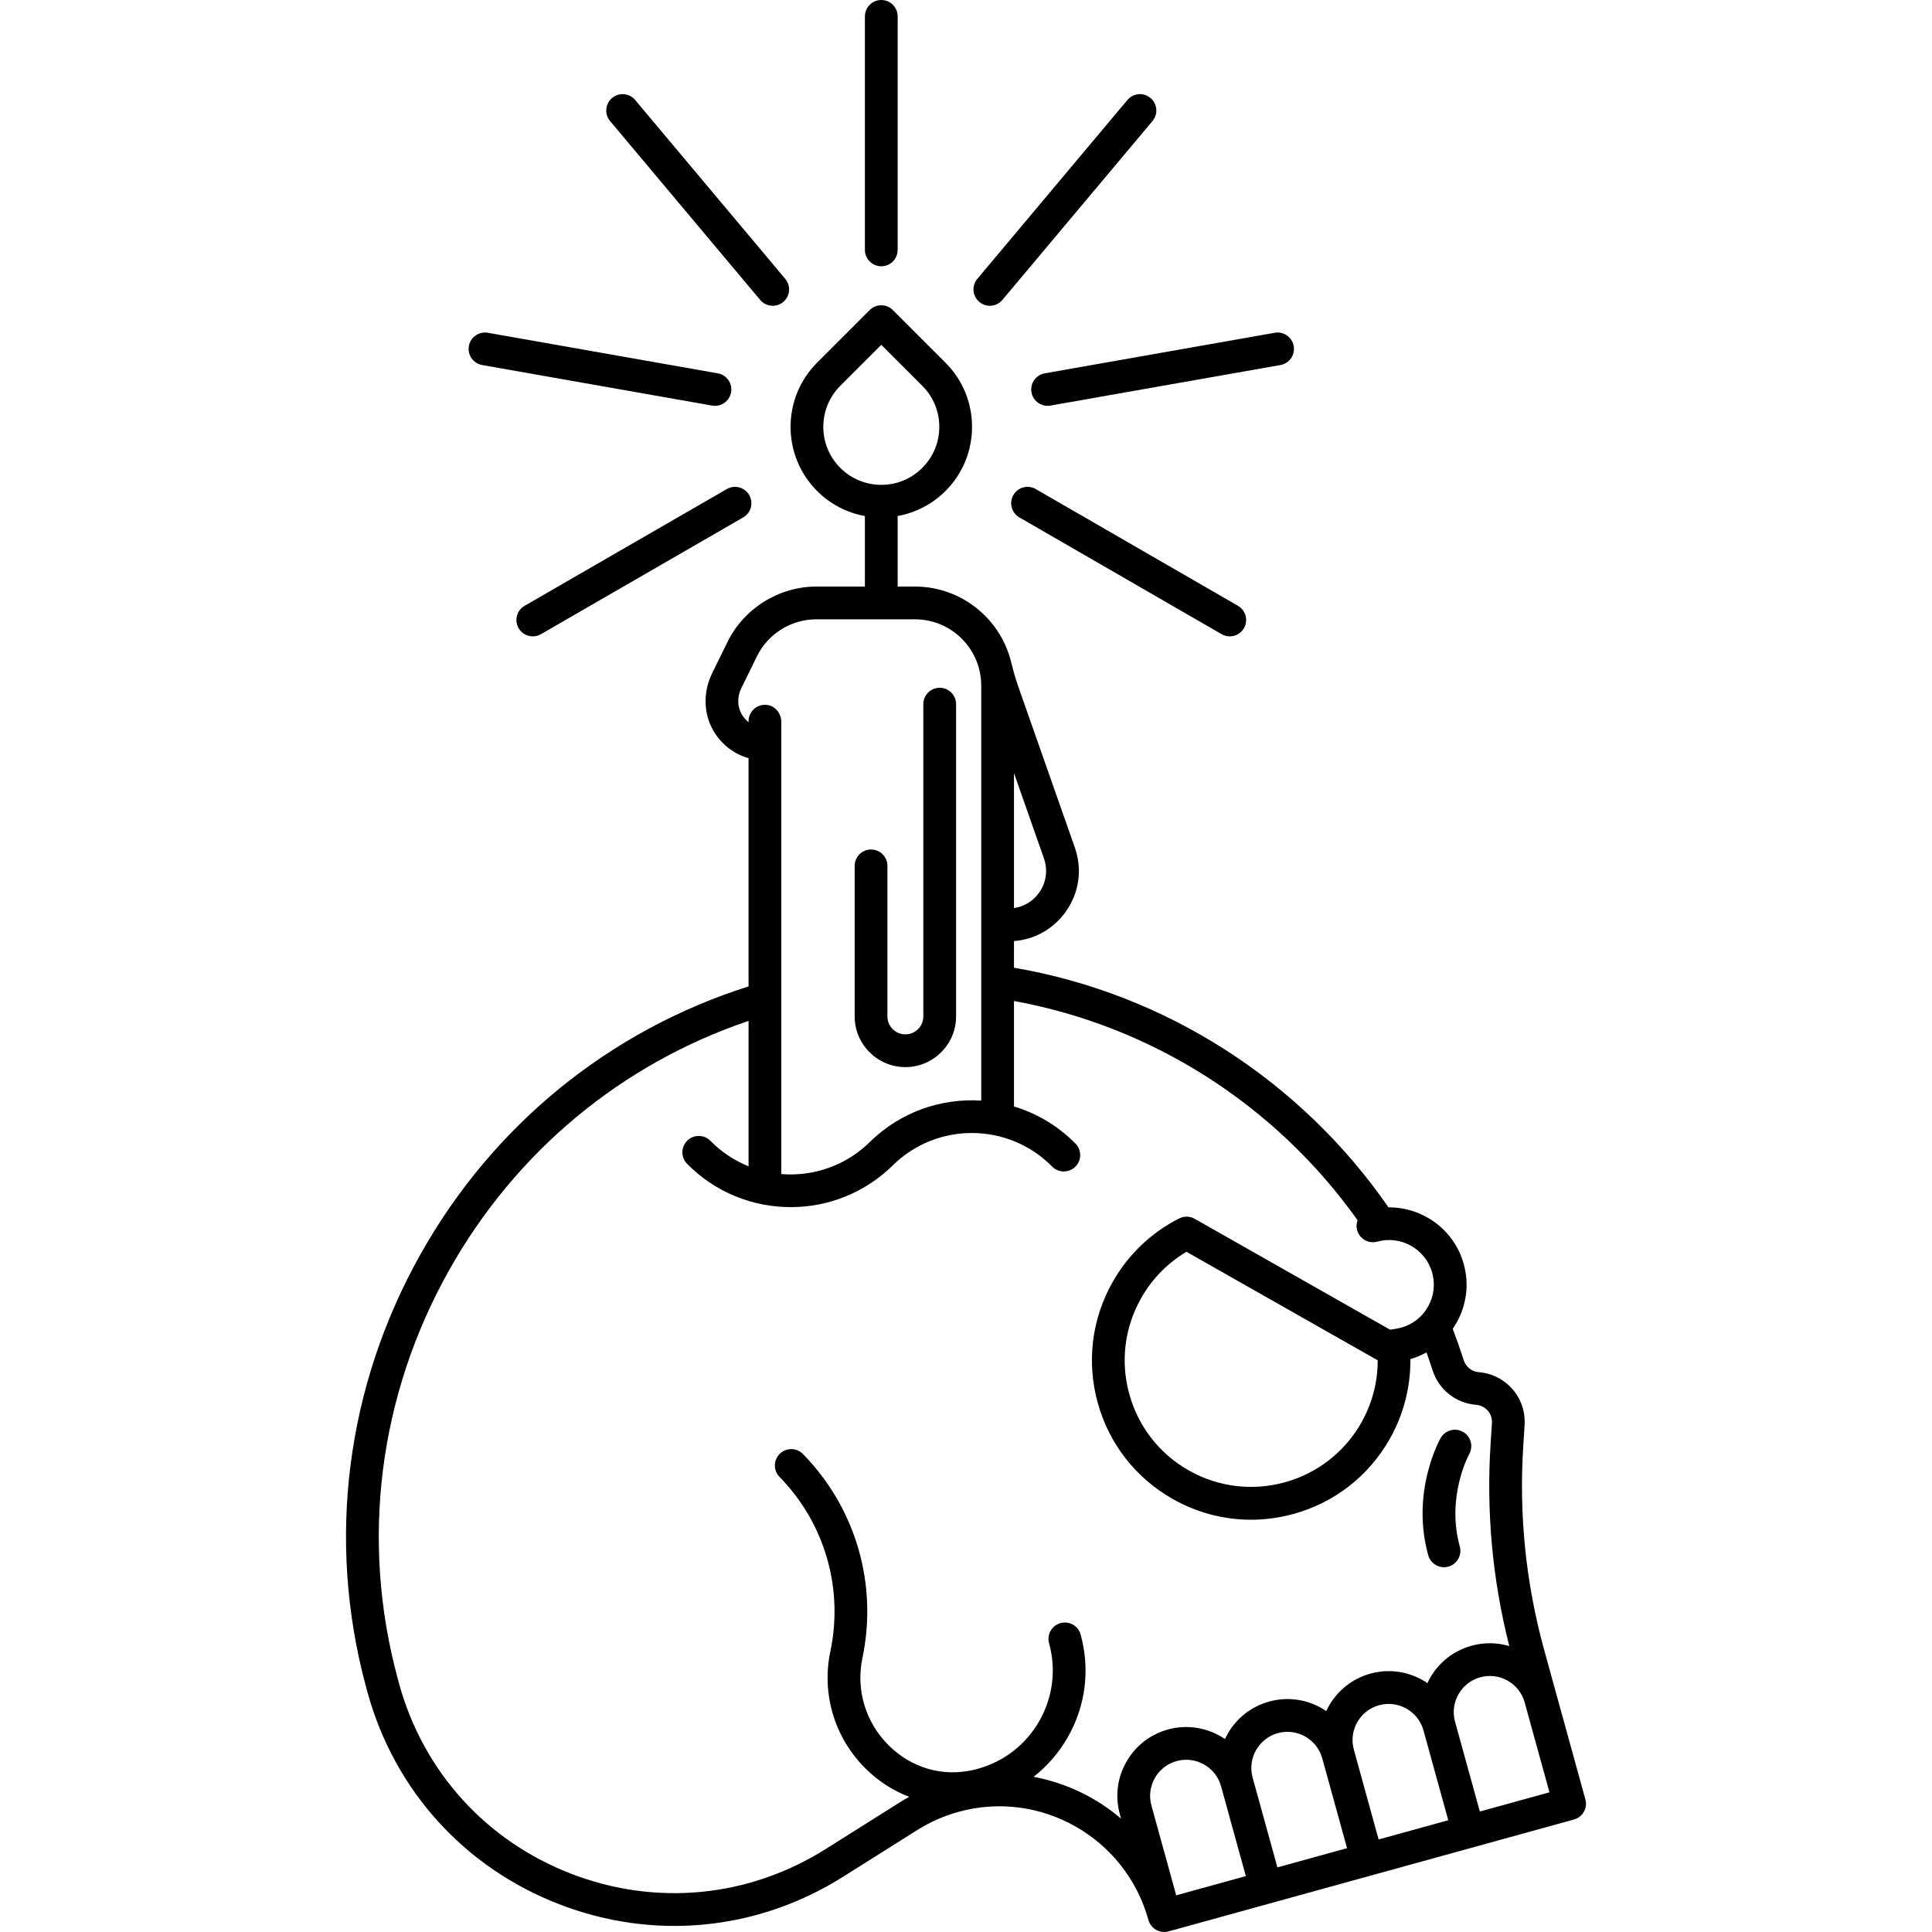 <?xml version="1.0" encoding="iso-8859-1"?>
<!-- Generator: Adobe Illustrator 18.0.0, SVG Export Plug-In . SVG Version: 6.00 Build 0)  -->
<!DOCTYPE svg PUBLIC "-//W3C//DTD SVG 1.1//EN" "http://www.w3.org/Graphics/SVG/1.1/DTD/svg11.dtd">
<svg version="1.1" id="Capa_1" xmlns="http://www.w3.org/2000/svg" xmlns:xlink="http://www.w3.org/1999/xlink" x="0px" y="0px"
	 viewBox="0 0 471.93 471.93" style="enable-background:new 0 0 471.93 471.93;" xml:space="preserve">
<g>
	<path d="M352.724,382.831c0.353,0,0.71-0.047,1.066-0.145c2.13-0.588,3.379-2.791,2.792-4.92
		c-3.352-12.145,2.195-22.383,2.294-22.563c1.081-1.919,0.406-4.353-1.512-5.441c-1.921-1.09-4.363-0.416-5.453,1.505
		c-0.3,0.53-7.312,13.15-3.041,28.626C349.36,381.667,350.97,382.831,352.724,382.831z"/>
	<path d="M387.263,439.538l-10.035-36.384c-4.525-16.397-6.248-33.303-5.119-50.26l0.308-4.815c0.083-1.386-0.059-2.744-0.415-4.018
		c-1.352-4.922-5.693-8.492-10.805-8.883c-1.692-0.128-3.127-1.278-3.658-2.938c-0.874-2.717-1.759-5.238-2.684-7.652
		c0.323-0.467,0.633-0.946,0.916-1.446c2.493-4.393,3.125-9.493,1.782-14.361c-2.324-8.423-10.031-13.923-18.381-13.858
		c-21.494-31.07-54.564-52.222-91.487-58.539v-6.511c5.102-0.393,9.665-2.963,12.666-7.198c3.269-4.612,4.07-10.316,2.197-15.65
		c0,0-10.327-29.4-13.911-39.604c-0.68-1.934-1.193-3.913-1.698-5.901c-2.66-10.471-12.164-18.241-23.451-18.241h-4.217v-17.227
		c4.28-0.779,8.373-2.81,11.675-6.111l0,0c4.188-4.187,6.494-9.754,6.494-15.675c0-5.922-2.306-11.489-6.493-15.676L218.1,75.742
		c-0.75-0.75-1.768-1.171-2.829-1.171s-2.078,0.421-2.829,1.171l-12.847,12.847c-8.643,8.644-8.643,22.708,0,31.352
		c3.302,3.302,7.396,5.332,11.676,6.111v17.227h-11.841c-9.155,0-17.68,5.309-21.718,13.526l-3.752,7.637
		c-2.172,4.421-2.197,9.684,0.247,13.961c1.934,3.386,5.04,5.776,8.643,6.796v55.751c-34.065,10.798-62.439,33.927-80.121,65.405
		c-18.192,32.386-22.944,69.842-13.393,105.421c0.12,0.47,0.439,1.628,0.439,1.628c6.596,23.912,23.644,42.766,46.772,51.726
		c23.134,8.963,48.44,6.516,69.428-6.713l17.993-11.331c3.174-2.001,6.592-3.517,10.159-4.504
		c20.034-5.53,40.848,6.315,46.399,26.41c0.49,1.773,2.099,2.936,3.853,2.936c0.353,0,0.71-0.047,1.066-0.145l99.023-27.327
		C386.6,443.87,387.85,441.667,387.263,439.538z M247.686,188.838l7.315,20.836c1.002,2.854,0.574,5.906-1.176,8.374
		c-1.479,2.087-3.67,3.41-6.139,3.772V188.838z M205.253,114.283c-5.524-5.524-5.524-14.513,0-20.037l10.019-10.019l10.019,10.019
		c2.676,2.676,4.15,6.234,4.15,10.019c0,3.784-1.474,7.342-4.15,10.019c-2.676,2.676-6.234,4.15-10.018,4.15
		C211.487,118.433,207.929,116.959,205.253,114.283z M181.098,174.333c-1.049-1.918-0.991-4.256-0.027-6.218l3.822-7.781
		c2.723-5.543,8.362-9.056,14.538-9.056h24.058c8.945,0,16.197,7.251,16.197,16.197v101.37c-9.755-0.625-19.725,2.738-27.221,10.12
		c-5.24,5.16-12.207,7.951-19.528,7.916c-0.7-0.005-1.395-0.045-2.086-0.102V176.334c0-2.089-1.527-3.955-3.607-4.153
		c-2.386-0.228-4.393,1.643-4.393,3.981v0.235C182.155,175.854,181.554,175.167,181.098,174.333z M275.131,430.38
		c-2.218,3.908-2.781,8.446-1.585,12.778l0.298,1.082c-6.082-5.192-13.462-8.732-21.367-10.218c3.367-2.625,6.217-5.912,8.387-9.737
		c4.343-7.653,5.445-16.538,3.104-25.02c-0.588-2.129-2.793-3.377-4.92-2.792c-2.13,0.588-3.379,2.791-2.792,4.92
		c1.772,6.422,0.938,13.149-2.351,18.943c-3.288,5.794-8.635,9.96-15.057,11.732c-0.371,0.103-0.742,0.195-1.11,0.28
		c-7.506,1.712-15.007-0.452-20.582-5.935c-5.708-5.614-8.135-13.617-6.494-21.408c3.799-18.034-1.63-36.662-14.522-49.831
		c-1.545-1.578-4.077-1.605-5.657-0.06c-1.579,1.545-1.605,4.078-0.06,5.657c11.018,11.254,15.658,27.173,12.411,42.585
		c-2.207,10.473,1.05,21.225,8.712,28.76c3.082,3.032,6.683,5.315,10.555,6.796c-0.81,0.446-1.612,0.91-2.398,1.406l-17.993,11.331
		c-18.827,11.866-41.525,14.061-62.274,6.022c-20.744-8.037-36.034-24.947-41.935-46.337c0,0-0.312-1.134-0.427-1.585
		c-9.019-33.595-4.533-68.923,12.629-99.476c16.26-28.948,42.1-50.405,73.146-60.901v35.518c-3.457-1.392-6.625-3.487-9.318-6.222
		c-1.551-1.574-4.083-1.592-5.657-0.043c-1.574,1.55-1.593,4.083-0.043,5.657c6.942,7.049,16.126,10.582,25.316,10.582
		c9.007,0,18.02-3.395,24.93-10.2c10.813-10.652,28.28-10.52,38.932,0.296c1.55,1.574,4.083,1.593,5.657,0.042
		s1.593-4.083,0.042-5.657c-4.32-4.385-9.508-7.408-15.024-9.067v-25.764c33.704,6.133,63.906,25.39,83.928,53.55
		c-0.278,0.757-0.339,1.601-0.108,2.437c0.588,2.129,2.79,3.379,4.92,2.792c5.798-1.601,11.815,1.815,13.416,7.613
		c0.775,2.809,0.41,5.75-1.028,8.285c-1.438,2.534-3.776,4.356-6.585,5.131c-0.55,0.152-1.529,0.305-2.665,0.484l-47.74-27.091
		c-1.166-0.661-2.585-0.694-3.78-0.09c-6.834,3.459-12.449,8.816-16.237,15.492c-5.127,9.036-6.43,19.527-3.666,29.542
		c2.764,10.015,9.262,18.354,18.298,23.482c5.934,3.367,12.494,5.084,19.136,5.084c3.473,0,6.968-0.47,10.407-1.419
		c10.015-2.763,18.354-9.262,23.482-18.297c3.398-5.989,5.116-12.695,5.051-19.527c1.39-0.396,2.703-0.952,3.94-1.632
		c0.495,1.393,0.984,2.826,1.468,4.33c1.525,4.772,5.715,8.099,10.669,8.473c1.751,0.134,3.237,1.35,3.702,3.042
		c0.122,0.435,0.168,0.908,0.14,1.388l-0.307,4.788c-1.114,16.746,0.415,33.454,4.544,49.715c-2.979-0.881-6.147-0.934-9.215-0.088
		c-4.332,1.195-7.938,4.006-10.156,7.914c-0.229,0.403-0.429,0.817-0.622,1.232c-0.379-0.257-0.763-0.51-1.166-0.739
		c-3.908-2.218-8.445-2.781-12.778-1.586c-4.949,1.365-8.763,4.823-10.773,9.15c-0.381-0.259-0.767-0.513-1.172-0.742
		c-3.908-2.217-8.445-2.78-12.778-1.585c-4.332,1.195-7.938,4.006-10.156,7.914c-0.23,0.405-0.43,0.82-0.625,1.237
		c-3.944-2.684-8.991-3.695-13.941-2.329C280.956,423.661,277.349,426.471,275.131,430.38z M336.531,332.284
		c0.012,5.345-1.364,10.587-4.026,15.278c-8.409,14.815-27.303,20.03-42.118,11.622c-7.177-4.073-12.339-10.697-14.534-18.652
		s-1.161-16.289,2.912-23.466c2.661-4.69,6.456-8.56,11.051-11.291L336.531,332.284z M287.312,462.971l-6.054-21.942
		c-0.627-2.272-0.332-4.652,0.832-6.702c1.163-2.049,3.055-3.523,5.327-4.15c4.689-1.294,9.558,1.469,10.852,6.158l6.055,21.941
		L287.312,462.971z M312.034,456.149l-6.055-21.941c-1.294-4.69,1.468-9.558,6.158-10.852c4.688-1.295,9.559,1.468,10.853,6.158
		l6.054,21.94L312.034,456.149z M336.757,449.326l-6.054-21.94c-1.294-4.69,1.468-9.559,6.158-10.853
		c4.688-1.292,9.558,1.468,10.852,6.158l6.054,21.94L336.757,449.326z M361.479,442.503l-6.054-21.94
		c-0.627-2.272-0.332-4.652,0.832-6.701c1.163-2.05,3.055-3.524,5.327-4.151c2.271-0.627,4.651-0.332,6.702,0.832
		c2.049,1.163,3.523,3.055,4.15,5.327l1.47,5.329l4.581,16.611L361.479,442.503z"/>
	<path d="M221.157,260.662c6.83,0,12.386-5.556,12.386-12.385v-76.271c0-2.209-1.791-4-4-4s-4,1.791-4,4v76.271
		c0,2.418-1.967,4.385-4.386,4.385c-2.418,0-4.385-1.967-4.385-4.385v-36.766c0-2.209-1.791-4-4-4s-4,1.791-4,4v36.766
		C208.772,255.105,214.328,260.662,221.157,260.662z"/>
	<path d="M215.272,65.04c2.209,0,4-1.791,4-4V4c0-2.209-1.791-4-4-4s-4,1.791-4,4v57.04C211.272,63.249,213.063,65.04,215.272,65.04
		z"/>
	<path d="M185.688,73.263c0.791,0.943,1.924,1.429,3.066,1.429c0.907,0,1.82-0.307,2.569-0.936c1.692-1.42,1.913-3.943,0.493-5.635
		l-36.664-43.695c-1.42-1.692-3.943-1.913-5.635-0.493c-1.692,1.42-1.913,3.943-0.493,5.635L185.688,73.263z"/>
	<path d="M253.001,119.46c-1.914-1.105-4.36-0.45-5.464,1.464c-1.105,1.913-0.449,4.359,1.464,5.464l49.398,28.52
		c0.63,0.364,1.317,0.537,1.996,0.537c1.382,0,2.727-0.717,3.468-2c1.105-1.913,0.449-4.359-1.464-5.464L253.001,119.46z"/>
	<path d="M117.774,89.167l56.173,9.905c0.235,0.041,0.469,0.061,0.7,0.061c1.904,0,3.592-1.365,3.935-3.306
		c0.383-2.176-1.069-4.25-3.245-4.634l-56.173-9.905c-2.176-0.378-4.25,1.068-4.634,3.245
		C114.146,86.708,115.599,88.783,117.774,89.167z"/>
	<path d="M251.962,95.827c0.342,1.94,2.03,3.306,3.935,3.306c0.231,0,0.464-0.02,0.7-0.061l56.173-9.905
		c2.175-0.384,3.628-2.458,3.245-4.634c-0.384-2.176-2.461-3.624-4.634-3.245l-56.173,9.905
		C253.032,91.576,251.579,93.651,251.962,95.827z"/>
	<path d="M177.542,119.46l-49.397,28.52c-1.913,1.104-2.569,3.551-1.464,5.464c0.741,1.283,2.085,2,3.468,2
		c0.678,0,1.366-0.173,1.996-0.537l49.397-28.52c1.913-1.104,2.569-3.551,1.464-5.464
		C181.902,119.012,179.456,118.355,177.542,119.46z"/>
	<path d="M241.789,74.692c1.141,0,2.275-0.486,3.066-1.429l36.665-43.695c1.42-1.692,1.2-4.215-0.493-5.635
		s-4.216-1.201-5.635,0.493l-36.665,43.695c-1.42,1.692-1.2,4.215,0.493,5.635C239.969,74.385,240.881,74.692,241.789,74.692z"/>
</g>
<g>
</g>
<g>
</g>
<g>
</g>
<g>
</g>
<g>
</g>
<g>
</g>
<g>
</g>
<g>
</g>
<g>
</g>
<g>
</g>
<g>
</g>
<g>
</g>
<g>
</g>
<g>
</g>
<g>
</g>
</svg>
